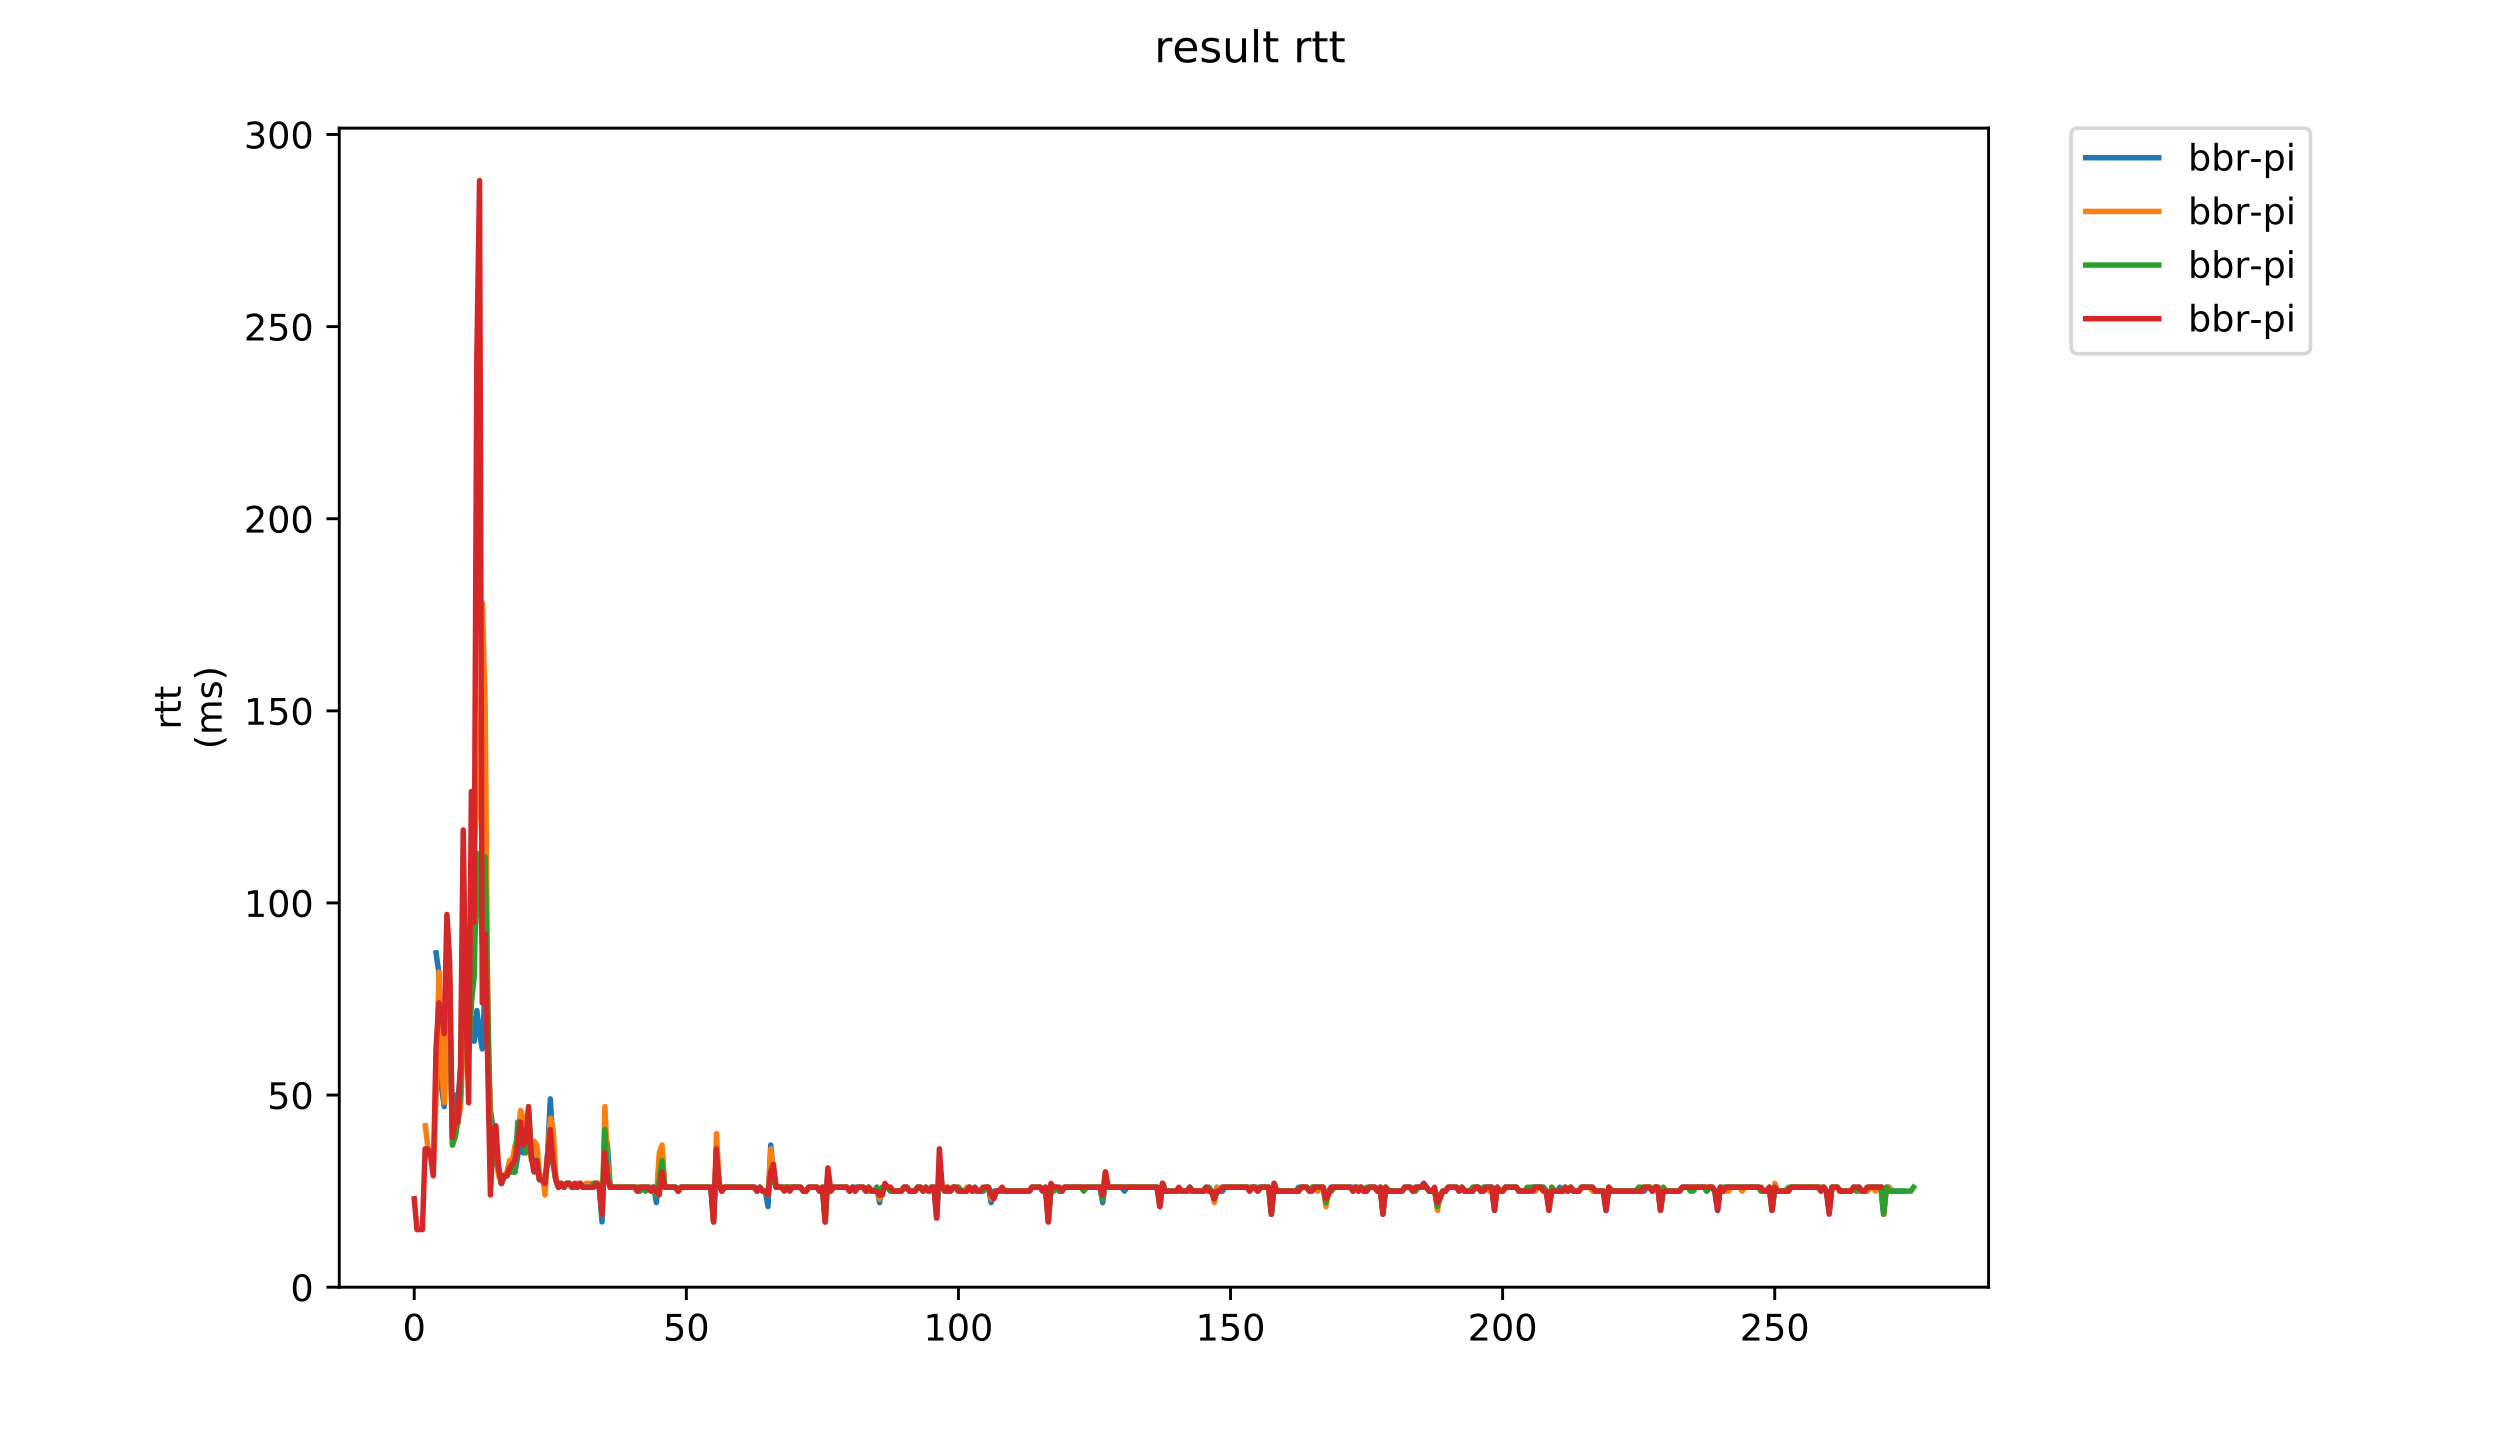 <?xml version="1.0" encoding="utf-8" standalone="no"?>
<!DOCTYPE svg PUBLIC "-//W3C//DTD SVG 1.1//EN"
  "http://www.w3.org/Graphics/SVG/1.1/DTD/svg11.dtd">
<!-- Created with matplotlib (https://matplotlib.org/) -->
<svg height="396pt" version="1.1" viewBox="0 0 684 396" width="684pt" xmlns="http://www.w3.org/2000/svg" xmlns:xlink="http://www.w3.org/1999/xlink">
 <defs>
  <style type="text/css">
*{stroke-linecap:butt;stroke-linejoin:round;}
  </style>
 </defs>
 <g id="figure_1">
  <g id="patch_1">
   <path d="M 0 396 
L 684 396 
L 684 0 
L 0 0 
z
" style="fill:#ffffff;"/>
  </g>
  <g id="axes_1">
   <g id="patch_2">
    <path d="M 92.824 352.174 
L 544.074 352.174 
L 544.074 35.062 
L 92.824 35.062 
z
" style="fill:#ffffff;"/>
   </g>
   <g id="matplotlib.axis_1">
    <g id="xtick_1">
     <g id="line2d_1">
      <defs>
       <path d="M 0 0 
L 0 3.5 
" id="m78cab6e9c9" style="stroke:#000000;stroke-width:0.8;"/>
      </defs>
      <g>
       <use style="stroke:#000000;stroke-width:0.8;" x="113.335" xlink:href="#m78cab6e9c9" y="352.174"/>
      </g>
     </g>
     <g id="text_1">
      <!-- 0 -->
      <defs>
       <path d="M 31.781 66.406 
Q 24.172 66.406 20.328 58.906 
Q 16.5 51.422 16.5 36.375 
Q 16.5 21.391 20.328 13.891 
Q 24.172 6.391 31.781 6.391 
Q 39.453 6.391 43.281 13.891 
Q 47.125 21.391 47.125 36.375 
Q 47.125 51.422 43.281 58.906 
Q 39.453 66.406 31.781 66.406 
z
M 31.781 74.219 
Q 44.047 74.219 50.516 64.516 
Q 56.984 54.828 56.984 36.375 
Q 56.984 17.969 50.516 8.266 
Q 44.047 -1.422 31.781 -1.422 
Q 19.531 -1.422 13.062 8.266 
Q 6.594 17.969 6.594 36.375 
Q 6.594 54.828 13.062 64.516 
Q 19.531 74.219 31.781 74.219 
z
" id="DejaVuSans-48"/>
      </defs>
      <g transform="translate(110.154 366.773)scale(0.1 -0.1)">
       <use xlink:href="#DejaVuSans-48"/>
      </g>
     </g>
    </g>
    <g id="xtick_2">
     <g id="line2d_2">
      <g>
       <use style="stroke:#000000;stroke-width:0.8;" x="187.781" xlink:href="#m78cab6e9c9" y="352.174"/>
      </g>
     </g>
     <g id="text_2">
      <!-- 50 -->
      <defs>
       <path d="M 10.797 72.906 
L 49.516 72.906 
L 49.516 64.594 
L 19.828 64.594 
L 19.828 46.734 
Q 21.969 47.469 24.109 47.828 
Q 26.266 48.188 28.422 48.188 
Q 40.625 48.188 47.75 41.5 
Q 54.891 34.812 54.891 23.391 
Q 54.891 11.625 47.562 5.094 
Q 40.234 -1.422 26.906 -1.422 
Q 22.312 -1.422 17.547 -0.641 
Q 12.797 0.141 7.719 1.703 
L 7.719 11.625 
Q 12.109 9.234 16.797 8.062 
Q 21.484 6.891 26.703 6.891 
Q 35.156 6.891 40.078 11.328 
Q 45.016 15.766 45.016 23.391 
Q 45.016 31 40.078 35.438 
Q 35.156 39.891 26.703 39.891 
Q 22.75 39.891 18.812 39.016 
Q 14.891 38.141 10.797 36.281 
z
" id="DejaVuSans-53"/>
      </defs>
      <g transform="translate(181.419 366.773)scale(0.1 -0.1)">
       <use xlink:href="#DejaVuSans-53"/>
       <use x="63.623" xlink:href="#DejaVuSans-48"/>
      </g>
     </g>
    </g>
    <g id="xtick_3">
     <g id="line2d_3">
      <g>
       <use style="stroke:#000000;stroke-width:0.8;" x="262.227" xlink:href="#m78cab6e9c9" y="352.174"/>
      </g>
     </g>
     <g id="text_3">
      <!-- 100 -->
      <defs>
       <path d="M 12.406 8.297 
L 28.516 8.297 
L 28.516 63.922 
L 10.984 60.406 
L 10.984 69.391 
L 28.422 72.906 
L 38.281 72.906 
L 38.281 8.297 
L 54.391 8.297 
L 54.391 0 
L 12.406 0 
z
" id="DejaVuSans-49"/>
      </defs>
      <g transform="translate(252.683 366.773)scale(0.1 -0.1)">
       <use xlink:href="#DejaVuSans-49"/>
       <use x="63.623" xlink:href="#DejaVuSans-48"/>
       <use x="127.246" xlink:href="#DejaVuSans-48"/>
      </g>
     </g>
    </g>
    <g id="xtick_4">
     <g id="line2d_4">
      <g>
       <use style="stroke:#000000;stroke-width:0.8;" x="336.672" xlink:href="#m78cab6e9c9" y="352.174"/>
      </g>
     </g>
     <g id="text_4">
      <!-- 150 -->
      <g transform="translate(327.129 366.773)scale(0.1 -0.1)">
       <use xlink:href="#DejaVuSans-49"/>
       <use x="63.623" xlink:href="#DejaVuSans-53"/>
       <use x="127.246" xlink:href="#DejaVuSans-48"/>
      </g>
     </g>
    </g>
    <g id="xtick_5">
     <g id="line2d_5">
      <g>
       <use style="stroke:#000000;stroke-width:0.8;" x="411.118" xlink:href="#m78cab6e9c9" y="352.174"/>
      </g>
     </g>
     <g id="text_5">
      <!-- 200 -->
      <defs>
       <path d="M 19.188 8.297 
L 53.609 8.297 
L 53.609 0 
L 7.328 0 
L 7.328 8.297 
Q 12.938 14.109 22.625 23.891 
Q 32.328 33.688 34.812 36.531 
Q 39.547 41.844 41.422 45.531 
Q 43.312 49.219 43.312 52.781 
Q 43.312 58.594 39.234 62.25 
Q 35.156 65.922 28.609 65.922 
Q 23.969 65.922 18.812 64.312 
Q 13.672 62.703 7.812 59.422 
L 7.812 69.391 
Q 13.766 71.781 18.938 73 
Q 24.125 74.219 28.422 74.219 
Q 39.75 74.219 46.484 68.547 
Q 53.219 62.891 53.219 53.422 
Q 53.219 48.922 51.531 44.891 
Q 49.859 40.875 45.406 35.406 
Q 44.188 33.984 37.641 27.219 
Q 31.109 20.453 19.188 8.297 
z
" id="DejaVuSans-50"/>
      </defs>
      <g transform="translate(401.574 366.773)scale(0.1 -0.1)">
       <use xlink:href="#DejaVuSans-50"/>
       <use x="63.623" xlink:href="#DejaVuSans-48"/>
       <use x="127.246" xlink:href="#DejaVuSans-48"/>
      </g>
     </g>
    </g>
    <g id="xtick_6">
     <g id="line2d_6">
      <g>
       <use style="stroke:#000000;stroke-width:0.8;" x="485.564" xlink:href="#m78cab6e9c9" y="352.174"/>
      </g>
     </g>
     <g id="text_6">
      <!-- 250 -->
      <g transform="translate(476.02 366.773)scale(0.1 -0.1)">
       <use xlink:href="#DejaVuSans-50"/>
       <use x="63.623" xlink:href="#DejaVuSans-53"/>
       <use x="127.246" xlink:href="#DejaVuSans-48"/>
      </g>
     </g>
    </g>
   </g>
   <g id="matplotlib.axis_2">
    <g id="ytick_1">
     <g id="line2d_7">
      <defs>
       <path d="M 0 0 
L -3.5 0 
" id="ma20f272c4d" style="stroke:#000000;stroke-width:0.8;"/>
      </defs>
      <g>
       <use style="stroke:#000000;stroke-width:0.8;" x="92.824" xlink:href="#ma20f272c4d" y="352.174"/>
      </g>
     </g>
     <g id="text_7">
      <!-- 0 -->
      <g transform="translate(79.461 355.973)scale(0.1 -0.1)">
       <use xlink:href="#DejaVuSans-48"/>
      </g>
     </g>
    </g>
    <g id="ytick_2">
     <g id="line2d_8">
      <g>
       <use style="stroke:#000000;stroke-width:0.8;" x="92.824" xlink:href="#ma20f272c4d" y="299.611"/>
      </g>
     </g>
     <g id="text_8">
      <!-- 50 -->
      <g transform="translate(73.099 303.411)scale(0.1 -0.1)">
       <use xlink:href="#DejaVuSans-53"/>
       <use x="63.623" xlink:href="#DejaVuSans-48"/>
      </g>
     </g>
    </g>
    <g id="ytick_3">
     <g id="line2d_9">
      <g>
       <use style="stroke:#000000;stroke-width:0.8;" x="92.824" xlink:href="#ma20f272c4d" y="247.048"/>
      </g>
     </g>
     <g id="text_9">
      <!-- 100 -->
      <g transform="translate(66.736 250.848)scale(0.1 -0.1)">
       <use xlink:href="#DejaVuSans-49"/>
       <use x="63.623" xlink:href="#DejaVuSans-48"/>
       <use x="127.246" xlink:href="#DejaVuSans-48"/>
      </g>
     </g>
    </g>
    <g id="ytick_4">
     <g id="line2d_10">
      <g>
       <use style="stroke:#000000;stroke-width:0.8;" x="92.824" xlink:href="#ma20f272c4d" y="194.486"/>
      </g>
     </g>
     <g id="text_10">
      <!-- 150 -->
      <g transform="translate(66.736 198.285)scale(0.1 -0.1)">
       <use xlink:href="#DejaVuSans-49"/>
       <use x="63.623" xlink:href="#DejaVuSans-53"/>
       <use x="127.246" xlink:href="#DejaVuSans-48"/>
      </g>
     </g>
    </g>
    <g id="ytick_5">
     <g id="line2d_11">
      <g>
       <use style="stroke:#000000;stroke-width:0.8;" x="92.824" xlink:href="#ma20f272c4d" y="141.923"/>
      </g>
     </g>
     <g id="text_11">
      <!-- 200 -->
      <g transform="translate(66.736 145.722)scale(0.1 -0.1)">
       <use xlink:href="#DejaVuSans-50"/>
       <use x="63.623" xlink:href="#DejaVuSans-48"/>
       <use x="127.246" xlink:href="#DejaVuSans-48"/>
      </g>
     </g>
    </g>
    <g id="ytick_6">
     <g id="line2d_12">
      <g>
       <use style="stroke:#000000;stroke-width:0.8;" x="92.824" xlink:href="#ma20f272c4d" y="89.36"/>
      </g>
     </g>
     <g id="text_12">
      <!-- 250 -->
      <g transform="translate(66.736 93.159)scale(0.1 -0.1)">
       <use xlink:href="#DejaVuSans-50"/>
       <use x="63.623" xlink:href="#DejaVuSans-53"/>
       <use x="127.246" xlink:href="#DejaVuSans-48"/>
      </g>
     </g>
    </g>
    <g id="ytick_7">
     <g id="line2d_13">
      <g>
       <use style="stroke:#000000;stroke-width:0.8;" x="92.824" xlink:href="#ma20f272c4d" y="36.797"/>
      </g>
     </g>
     <g id="text_13">
      <!-- 300 -->
      <defs>
       <path d="M 40.578 39.312 
Q 47.656 37.797 51.625 33 
Q 55.609 28.219 55.609 21.188 
Q 55.609 10.406 48.188 4.484 
Q 40.766 -1.422 27.094 -1.422 
Q 22.516 -1.422 17.656 -0.516 
Q 12.797 0.391 7.625 2.203 
L 7.625 11.719 
Q 11.719 9.328 16.594 8.109 
Q 21.484 6.891 26.812 6.891 
Q 36.078 6.891 40.938 10.547 
Q 45.797 14.203 45.797 21.188 
Q 45.797 27.641 41.281 31.266 
Q 36.766 34.906 28.719 34.906 
L 20.219 34.906 
L 20.219 43.016 
L 29.109 43.016 
Q 36.375 43.016 40.234 45.922 
Q 44.094 48.828 44.094 54.297 
Q 44.094 59.906 40.109 62.906 
Q 36.141 65.922 28.719 65.922 
Q 24.656 65.922 20.016 65.031 
Q 15.375 64.156 9.812 62.312 
L 9.812 71.094 
Q 15.438 72.656 20.344 73.438 
Q 25.25 74.219 29.594 74.219 
Q 40.828 74.219 47.359 69.109 
Q 53.906 64.016 53.906 55.328 
Q 53.906 49.266 50.438 45.094 
Q 46.969 40.922 40.578 39.312 
z
" id="DejaVuSans-51"/>
      </defs>
      <g transform="translate(66.736 40.596)scale(0.1 -0.1)">
       <use xlink:href="#DejaVuSans-51"/>
       <use x="63.623" xlink:href="#DejaVuSans-48"/>
       <use x="127.246" xlink:href="#DejaVuSans-48"/>
      </g>
     </g>
    </g>
    <g id="text_14">
     <!-- rtt -->
     <defs>
      <path d="M 41.109 46.297 
Q 39.594 47.172 37.812 47.578 
Q 36.031 48 33.891 48 
Q 26.266 48 22.188 43.047 
Q 18.109 38.094 18.109 28.812 
L 18.109 0 
L 9.078 0 
L 9.078 54.688 
L 18.109 54.688 
L 18.109 46.188 
Q 20.953 51.172 25.484 53.578 
Q 30.031 56 36.531 56 
Q 37.453 56 38.578 55.875 
Q 39.703 55.766 41.062 55.516 
z
" id="DejaVuSans-114"/>
      <path d="M 18.312 70.219 
L 18.312 54.688 
L 36.812 54.688 
L 36.812 47.703 
L 18.312 47.703 
L 18.312 18.016 
Q 18.312 11.328 20.141 9.422 
Q 21.969 7.516 27.594 7.516 
L 36.812 7.516 
L 36.812 0 
L 27.594 0 
Q 17.188 0 13.234 3.875 
Q 9.281 7.766 9.281 18.016 
L 9.281 47.703 
L 2.688 47.703 
L 2.688 54.688 
L 9.281 54.688 
L 9.281 70.219 
z
" id="DejaVuSans-116"/>
     </defs>
     <g transform="translate(49.459 199.594)rotate(-90)scale(0.1 -0.1)">
      <use xlink:href="#DejaVuSans-114"/>
      <use x="41.113" xlink:href="#DejaVuSans-116"/>
      <use x="80.322" xlink:href="#DejaVuSans-116"/>
     </g>
     <!-- (ms) -->
     <defs>
      <path d="M 31 75.875 
Q 24.469 64.656 21.281 53.656 
Q 18.109 42.672 18.109 31.391 
Q 18.109 20.125 21.312 9.062 
Q 24.516 -2 31 -13.188 
L 23.188 -13.188 
Q 15.875 -1.703 12.234 9.375 
Q 8.594 20.453 8.594 31.391 
Q 8.594 42.281 12.203 53.312 
Q 15.828 64.359 23.188 75.875 
z
" id="DejaVuSans-40"/>
      <path d="M 52 44.188 
Q 55.375 50.25 60.062 53.125 
Q 64.75 56 71.094 56 
Q 79.641 56 84.281 50.016 
Q 88.922 44.047 88.922 33.016 
L 88.922 0 
L 79.891 0 
L 79.891 32.719 
Q 79.891 40.578 77.094 44.375 
Q 74.312 48.188 68.609 48.188 
Q 61.625 48.188 57.562 43.547 
Q 53.516 38.922 53.516 30.906 
L 53.516 0 
L 44.484 0 
L 44.484 32.719 
Q 44.484 40.625 41.703 44.406 
Q 38.922 48.188 33.109 48.188 
Q 26.219 48.188 22.156 43.531 
Q 18.109 38.875 18.109 30.906 
L 18.109 0 
L 9.078 0 
L 9.078 54.688 
L 18.109 54.688 
L 18.109 46.188 
Q 21.188 51.219 25.484 53.609 
Q 29.781 56 35.688 56 
Q 41.656 56 45.828 52.969 
Q 50 49.953 52 44.188 
z
" id="DejaVuSans-109"/>
      <path d="M 44.281 53.078 
L 44.281 44.578 
Q 40.484 46.531 36.375 47.5 
Q 32.281 48.484 27.875 48.484 
Q 21.188 48.484 17.844 46.438 
Q 14.5 44.391 14.5 40.281 
Q 14.5 37.156 16.891 35.375 
Q 19.281 33.594 26.516 31.984 
L 29.594 31.297 
Q 39.156 29.25 43.188 25.516 
Q 47.219 21.781 47.219 15.094 
Q 47.219 7.469 41.188 3.016 
Q 35.156 -1.422 24.609 -1.422 
Q 20.219 -1.422 15.453 -0.562 
Q 10.688 0.297 5.422 2 
L 5.422 11.281 
Q 10.406 8.688 15.234 7.391 
Q 20.062 6.109 24.812 6.109 
Q 31.156 6.109 34.562 8.281 
Q 37.984 10.453 37.984 14.406 
Q 37.984 18.062 35.516 20.016 
Q 33.062 21.969 24.703 23.781 
L 21.578 24.516 
Q 13.234 26.266 9.516 29.906 
Q 5.812 33.547 5.812 39.891 
Q 5.812 47.609 11.281 51.797 
Q 16.75 56 26.812 56 
Q 31.781 56 36.172 55.266 
Q 40.578 54.547 44.281 53.078 
z
" id="DejaVuSans-115"/>
      <path d="M 8.016 75.875 
L 15.828 75.875 
Q 23.141 64.359 26.781 53.312 
Q 30.422 42.281 30.422 31.391 
Q 30.422 20.453 26.781 9.375 
Q 23.141 -1.703 15.828 -13.188 
L 8.016 -13.188 
Q 14.5 -2 17.703 9.062 
Q 20.906 20.125 20.906 31.391 
Q 20.906 42.672 17.703 53.656 
Q 14.5 64.656 8.016 75.875 
z
" id="DejaVuSans-41"/>
     </defs>
     <g transform="translate(60.657 204.995)rotate(-90)scale(0.1 -0.1)">
      <use xlink:href="#DejaVuSans-40"/>
      <use x="39.014" xlink:href="#DejaVuSans-109"/>
      <use x="136.426" xlink:href="#DejaVuSans-115"/>
      <use x="188.525" xlink:href="#DejaVuSans-41"/>
     </g>
    </g>
   </g>
   <g id="line2d_14">
    <path clip-path="url(#p5c6a8d2171)" d="M 119.304 260.715 
L 120.049 265.971 
L 120.793 297.509 
L 121.538 302.765 
L 122.282 273.33 
L 123.027 281.74 
L 123.771 308.021 
L 124.516 299.611 
L 125.26 301.714 
L 126.004 292.253 
L 127.493 283.842 
L 128.238 284.894 
L 128.982 278.586 
L 129.727 284.894 
L 130.471 276.484 
L 131.216 282.791 
L 131.96 286.996 
L 132.705 270.176 
L 134.193 303.816 
L 134.938 309.073 
L 135.682 315.38 
L 137.171 323.79 
L 137.916 321.688 
L 138.66 321.688 
L 139.405 319.585 
L 140.149 320.636 
L 140.894 320.636 
L 141.638 316.431 
L 142.383 310.124 
L 143.127 315.38 
L 143.871 315.38 
L 144.616 310.124 
L 145.36 315.38 
L 146.105 318.534 
L 146.849 319.585 
L 147.594 322.739 
L 148.338 322.739 
L 149.083 324.841 
L 149.827 315.38 
L 150.572 300.663 
L 151.316 314.329 
L 152.06 322.739 
L 152.805 324.841 
L 153.549 323.79 
L 154.294 324.841 
L 155.038 323.79 
L 155.783 323.79 
L 156.527 324.841 
L 158.016 324.841 
L 158.761 323.79 
L 159.505 324.841 
L 161.738 324.841 
L 162.483 323.79 
L 163.227 323.79 
L 163.972 324.841 
L 164.716 334.303 
L 165.461 310.124 
L 166.205 313.278 
L 166.95 324.841 
L 173.65 324.841 
L 174.394 325.893 
L 175.139 324.841 
L 178.861 324.841 
L 179.605 329.047 
L 180.35 317.483 
L 181.094 314.329 
L 181.839 324.841 
L 184.817 324.841 
L 185.561 325.893 
L 186.305 324.841 
L 194.495 324.841 
L 195.239 334.303 
L 195.983 315.38 
L 196.728 323.79 
L 197.472 325.893 
L 198.217 324.841 
L 206.406 324.841 
L 207.15 325.893 
L 207.895 324.841 
L 208.639 325.893 
L 209.384 325.893 
L 210.128 330.098 
L 210.873 313.278 
L 211.617 321.688 
L 212.361 324.841 
L 219.062 324.841 
L 219.806 325.893 
L 220.551 325.893 
L 221.295 324.841 
L 223.528 324.841 
L 224.273 325.893 
L 225.017 324.841 
L 225.762 334.303 
L 226.506 320.636 
L 227.251 325.893 
L 227.995 324.841 
L 231.717 324.841 
L 232.462 325.893 
L 233.206 324.841 
L 236.184 324.841 
L 236.929 325.893 
L 237.673 324.841 
L 238.418 325.893 
L 239.162 325.893 
L 239.906 324.841 
L 240.651 329.047 
L 241.395 324.841 
L 242.884 324.841 
L 243.629 325.893 
L 246.607 325.893 
L 247.351 324.841 
L 248.095 324.841 
L 248.84 325.893 
L 250.329 325.893 
L 251.073 324.841 
L 251.818 324.841 
L 252.562 325.893 
L 253.307 324.841 
L 254.051 325.893 
L 254.796 324.841 
L 255.54 324.841 
L 256.284 333.252 
L 257.029 320.636 
L 257.773 324.841 
L 258.518 325.893 
L 260.007 325.893 
L 260.751 324.841 
L 261.496 324.841 
L 262.24 325.893 
L 264.474 325.893 
L 265.218 324.841 
L 265.962 325.893 
L 268.94 325.893 
L 269.685 324.841 
L 270.429 324.841 
L 271.174 329.047 
L 271.918 325.893 
L 281.596 325.893 
L 282.34 324.841 
L 284.574 324.841 
L 285.318 325.893 
L 286.063 324.841 
L 286.807 334.303 
L 287.552 324.841 
L 289.041 324.841 
L 289.785 325.893 
L 290.53 325.893 
L 291.274 324.841 
L 300.952 324.841 
L 301.696 329.047 
L 302.441 323.79 
L 303.185 324.841 
L 306.908 324.841 
L 307.652 325.893 
L 308.396 324.841 
L 316.586 324.841 
L 317.33 330.098 
L 318.074 323.79 
L 318.819 325.893 
L 324.775 325.893 
L 325.519 324.841 
L 326.263 325.893 
L 329.241 325.893 
L 329.986 324.841 
L 330.73 325.893 
L 331.475 325.893 
L 332.219 327.995 
L 332.964 324.841 
L 333.708 325.893 
L 334.453 325.893 
L 335.197 324.841 
L 347.108 324.841 
L 347.853 332.2 
L 348.597 323.79 
L 349.342 325.893 
L 354.553 325.893 
L 355.297 324.841 
L 357.531 324.841 
L 358.275 325.893 
L 359.02 324.841 
L 361.997 324.841 
L 362.742 327.995 
L 363.486 325.893 
L 364.231 324.841 
L 372.42 324.841 
L 373.164 325.893 
L 373.909 325.893 
L 374.653 324.841 
L 376.142 324.841 
L 376.887 325.893 
L 377.631 324.841 
L 378.375 332.2 
L 379.12 324.841 
L 379.864 325.893 
L 383.587 325.893 
L 384.331 324.841 
L 385.82 324.841 
L 386.565 325.893 
L 387.309 324.841 
L 388.798 324.841 
L 389.542 323.79 
L 391.031 325.893 
L 392.52 325.893 
L 393.265 330.098 
L 394.009 326.944 
L 394.754 325.893 
L 395.498 325.893 
L 396.242 324.841 
L 398.476 324.841 
L 399.22 325.893 
L 399.965 324.841 
L 400.709 325.893 
L 402.943 325.893 
L 403.687 324.841 
L 404.431 324.841 
L 405.176 325.893 
L 405.92 324.841 
L 408.154 324.841 
L 408.898 331.149 
L 409.643 324.841 
L 410.387 325.893 
L 411.132 325.893 
L 411.876 324.841 
L 414.854 324.841 
L 415.598 325.893 
L 418.576 325.893 
L 419.321 324.841 
L 422.298 324.841 
L 423.043 325.893 
L 423.787 330.098 
L 424.532 325.893 
L 426.021 325.893 
L 426.765 324.841 
L 427.51 325.893 
L 428.254 324.841 
L 428.999 325.893 
L 429.743 324.841 
L 430.488 325.893 
L 431.976 325.893 
L 432.721 324.841 
L 435.699 324.841 
L 436.443 325.893 
L 438.677 325.893 
L 439.421 331.149 
L 440.165 324.841 
L 440.91 325.893 
L 449.843 325.893 
L 450.588 324.841 
L 451.332 324.841 
L 452.077 325.893 
L 452.821 324.841 
L 453.566 324.841 
L 454.31 330.098 
L 455.055 325.893 
L 459.521 325.893 
L 460.266 324.841 
L 466.221 324.841 
L 466.966 325.893 
L 467.71 324.841 
L 468.455 324.841 
L 469.199 325.893 
L 469.944 331.149 
L 470.688 324.841 
L 471.433 325.893 
L 472.177 324.841 
L 481.111 324.841 
L 481.855 325.893 
L 483.344 325.893 
L 484.088 324.841 
L 484.833 331.149 
L 485.577 324.841 
L 486.322 325.893 
L 489.3 325.893 
L 490.044 324.841 
L 498.978 324.841 
L 499.722 325.893 
L 500.466 331.149 
L 501.211 324.841 
L 502.7 324.841 
L 503.444 325.893 
L 506.422 325.893 
L 507.167 324.841 
L 508.656 324.841 
L 509.4 325.893 
L 510.889 325.893 
L 511.633 324.841 
L 514.611 324.841 
L 515.356 332.2 
L 516.1 324.841 
L 516.845 324.841 
L 517.589 325.893 
L 520.567 325.893 
L 520.567 325.893 
" style="fill:none;stroke:#1f77b4;stroke-linecap:square;stroke-width:1.5;"/>
   </g>
   <g id="line2d_15">
    <path clip-path="url(#p5c6a8d2171)" d="M 116.365 308.021 
L 117.11 314.329 
L 118.599 318.534 
L 119.343 299.611 
L 120.087 265.971 
L 120.832 292.253 
L 121.576 301.714 
L 122.321 268.074 
L 123.065 284.894 
L 123.81 313.278 
L 124.554 308.021 
L 125.299 306.97 
L 126.043 302.765 
L 126.788 282.791 
L 127.532 271.227 
L 128.277 283.842 
L 129.021 272.279 
L 129.765 232.331 
L 130.51 219.716 
L 131.254 216.562 
L 131.999 165.05 
L 132.743 193.434 
L 133.488 278.586 
L 134.232 308.021 
L 134.977 311.175 
L 135.721 317.483 
L 136.466 321.688 
L 137.21 323.79 
L 137.954 321.688 
L 138.699 320.636 
L 139.443 317.483 
L 140.188 317.483 
L 140.932 313.278 
L 141.677 311.175 
L 142.421 303.816 
L 143.166 305.919 
L 143.91 309.073 
L 144.655 303.816 
L 145.399 317.483 
L 146.144 312.226 
L 146.888 313.278 
L 147.632 321.688 
L 148.377 321.688 
L 149.121 326.944 
L 149.866 315.38 
L 150.61 305.919 
L 151.355 309.073 
L 152.099 322.739 
L 152.844 323.79 
L 153.588 323.79 
L 154.333 324.841 
L 155.077 323.79 
L 155.821 323.79 
L 156.566 324.841 
L 157.31 323.79 
L 158.799 323.79 
L 159.544 324.841 
L 160.288 323.79 
L 164.01 323.79 
L 164.755 332.2 
L 165.499 302.765 
L 166.244 318.534 
L 166.988 324.841 
L 177.411 324.841 
L 178.155 325.893 
L 178.9 324.841 
L 179.644 326.944 
L 180.389 315.38 
L 181.133 313.278 
L 181.877 324.841 
L 184.855 324.841 
L 185.6 325.893 
L 186.344 324.841 
L 194.533 324.841 
L 195.278 334.303 
L 196.022 310.124 
L 196.767 323.79 
L 197.511 325.893 
L 198.256 324.841 
L 206.445 324.841 
L 207.189 325.893 
L 207.933 324.841 
L 208.678 325.893 
L 209.422 325.893 
L 210.167 326.944 
L 210.911 314.329 
L 211.656 320.636 
L 212.4 324.841 
L 219.1 324.841 
L 219.845 325.893 
L 220.589 325.893 
L 221.334 324.841 
L 223.567 324.841 
L 224.312 325.893 
L 225.056 324.841 
L 225.8 334.303 
L 226.545 319.585 
L 227.289 325.893 
L 228.034 324.841 
L 231.756 324.841 
L 232.501 325.893 
L 233.245 324.841 
L 233.989 325.893 
L 234.734 324.841 
L 236.223 324.841 
L 236.967 325.893 
L 239.945 325.893 
L 240.69 327.995 
L 241.434 324.841 
L 243.667 324.841 
L 244.412 325.893 
L 246.645 325.893 
L 247.39 324.841 
L 248.134 324.841 
L 248.879 325.893 
L 250.368 325.893 
L 251.112 324.841 
L 251.856 324.841 
L 252.601 325.893 
L 253.345 324.841 
L 254.09 325.893 
L 254.834 325.893 
L 255.579 324.841 
L 256.323 330.098 
L 257.068 319.585 
L 257.812 324.841 
L 259.301 324.841 
L 260.045 325.893 
L 260.79 324.841 
L 262.279 324.841 
L 263.023 325.893 
L 263.768 325.893 
L 264.512 324.841 
L 265.257 324.841 
L 266.001 325.893 
L 268.979 325.893 
L 269.723 324.841 
L 270.468 324.841 
L 271.212 327.995 
L 272.701 325.893 
L 273.446 325.893 
L 274.19 324.841 
L 274.935 325.893 
L 281.635 325.893 
L 282.379 324.841 
L 284.613 324.841 
L 285.357 325.893 
L 286.101 324.841 
L 286.846 334.303 
L 287.59 324.841 
L 289.824 324.841 
L 290.568 325.893 
L 291.313 324.841 
L 300.991 324.841 
L 301.735 327.995 
L 302.48 320.636 
L 303.224 324.841 
L 316.624 324.841 
L 317.369 330.098 
L 318.113 323.79 
L 318.858 325.893 
L 330.024 325.893 
L 330.769 324.841 
L 331.513 325.893 
L 332.258 329.047 
L 333.002 324.841 
L 333.747 325.893 
L 334.491 324.841 
L 343.425 324.841 
L 344.169 325.893 
L 344.914 324.841 
L 347.147 324.841 
L 347.891 331.149 
L 348.636 323.79 
L 349.38 325.893 
L 355.336 325.893 
L 356.08 324.841 
L 357.569 324.841 
L 358.314 325.893 
L 359.058 324.841 
L 359.803 324.841 
L 360.547 325.893 
L 361.292 324.841 
L 362.036 324.841 
L 362.781 330.098 
L 363.525 325.893 
L 364.27 325.893 
L 365.014 324.841 
L 369.481 324.841 
L 370.225 325.893 
L 370.97 324.841 
L 372.459 324.841 
L 373.203 325.893 
L 373.947 325.893 
L 374.692 324.841 
L 376.181 324.841 
L 376.925 325.893 
L 377.67 325.893 
L 378.414 331.149 
L 379.159 324.841 
L 379.903 325.893 
L 383.625 325.893 
L 384.37 324.841 
L 385.859 324.841 
L 386.603 325.893 
L 387.348 324.841 
L 390.326 324.841 
L 391.07 325.893 
L 392.559 325.893 
L 393.303 331.149 
L 394.048 326.944 
L 394.792 325.893 
L 395.537 325.893 
L 396.281 324.841 
L 398.515 324.841 
L 399.259 325.893 
L 400.003 324.841 
L 400.748 325.893 
L 402.237 325.893 
L 402.981 324.841 
L 404.47 324.841 
L 405.215 325.893 
L 405.959 325.893 
L 406.704 324.841 
L 407.448 325.893 
L 408.192 325.893 
L 408.937 330.098 
L 409.681 324.841 
L 410.426 325.893 
L 411.17 325.893 
L 411.915 324.841 
L 414.893 324.841 
L 415.637 325.893 
L 418.615 325.893 
L 419.359 324.841 
L 420.104 325.893 
L 420.848 324.841 
L 421.593 324.841 
L 422.337 325.893 
L 423.082 325.893 
L 423.826 331.149 
L 424.571 324.841 
L 425.315 325.893 
L 429.037 325.893 
L 429.782 324.841 
L 430.526 325.893 
L 432.015 325.893 
L 432.76 324.841 
L 434.993 324.841 
L 435.737 325.893 
L 438.715 325.893 
L 439.46 329.047 
L 440.204 324.841 
L 440.949 325.893 
L 447.649 325.893 
L 448.393 324.841 
L 449.138 325.893 
L 449.882 324.841 
L 451.371 324.841 
L 452.115 325.893 
L 452.86 324.841 
L 453.604 324.841 
L 454.349 331.149 
L 455.093 324.841 
L 455.838 325.893 
L 459.56 325.893 
L 460.305 324.841 
L 468.494 324.841 
L 469.238 325.893 
L 469.982 330.098 
L 470.727 324.841 
L 471.471 325.893 
L 472.96 325.893 
L 473.705 324.841 
L 475.938 324.841 
L 476.683 325.893 
L 477.427 324.841 
L 481.149 324.841 
L 481.894 325.893 
L 484.127 325.893 
L 484.872 330.098 
L 485.616 323.79 
L 486.361 325.893 
L 489.338 325.893 
L 490.083 324.841 
L 499.016 324.841 
L 499.761 325.893 
L 500.505 330.098 
L 501.25 324.841 
L 502.739 324.841 
L 503.483 325.893 
L 506.461 325.893 
L 507.205 324.841 
L 507.95 325.893 
L 510.928 325.893 
L 511.672 324.841 
L 512.417 324.841 
L 513.161 325.893 
L 513.905 324.841 
L 514.65 324.841 
L 515.394 332.2 
L 516.139 324.841 
L 516.883 324.841 
L 517.628 325.893 
L 517.628 325.893 
" style="fill:none;stroke:#ff7f0e;stroke-linecap:square;stroke-width:1.5;"/>
   </g>
   <g id="line2d_16">
    <path clip-path="url(#p5c6a8d2171)" d="M 122.3 252.305 
L 123.044 268.074 
L 123.789 313.278 
L 124.533 311.175 
L 125.278 306.97 
L 126.022 299.611 
L 126.767 270.176 
L 127.511 254.407 
L 128.256 288.047 
L 129 274.381 
L 129.745 267.022 
L 130.489 233.382 
L 131.234 242.843 
L 131.978 258.612 
L 132.722 234.433 
L 134.211 315.38 
L 134.956 311.175 
L 135.7 318.534 
L 136.445 319.585 
L 137.189 323.79 
L 137.934 321.688 
L 138.678 321.688 
L 139.423 320.636 
L 140.911 320.636 
L 141.656 306.97 
L 142.4 312.226 
L 143.145 312.226 
L 143.889 315.38 
L 144.634 304.868 
L 145.378 316.431 
L 146.123 317.483 
L 146.867 317.483 
L 147.612 322.739 
L 148.356 322.739 
L 149.1 323.79 
L 149.845 317.483 
L 150.589 317.483 
L 151.334 318.534 
L 152.078 322.739 
L 152.823 324.841 
L 153.567 323.79 
L 154.312 324.841 
L 155.056 323.79 
L 155.801 323.79 
L 156.545 324.841 
L 158.034 324.841 
L 158.778 323.79 
L 159.523 324.841 
L 161.756 324.841 
L 162.501 323.79 
L 163.245 323.79 
L 163.99 324.841 
L 164.734 332.2 
L 165.479 309.073 
L 166.223 320.636 
L 166.967 324.841 
L 174.412 324.841 
L 175.156 325.893 
L 175.901 324.841 
L 176.645 325.893 
L 177.39 324.841 
L 178.134 325.893 
L 178.879 324.841 
L 179.623 326.944 
L 180.368 322.739 
L 181.112 317.483 
L 181.857 324.841 
L 184.834 324.841 
L 185.579 325.893 
L 186.323 324.841 
L 194.512 324.841 
L 195.257 333.252 
L 196.001 316.431 
L 196.746 323.79 
L 197.49 325.893 
L 198.235 324.841 
L 206.424 324.841 
L 207.168 325.893 
L 207.913 324.841 
L 208.657 325.893 
L 209.402 325.893 
L 210.146 326.944 
L 210.89 321.688 
L 211.635 322.739 
L 212.379 324.841 
L 219.079 324.841 
L 219.824 325.893 
L 220.568 325.893 
L 221.313 324.841 
L 223.546 324.841 
L 224.291 325.893 
L 225.035 324.841 
L 225.78 333.252 
L 226.524 321.688 
L 227.269 325.893 
L 228.013 324.841 
L 231.735 324.841 
L 232.48 325.893 
L 233.224 324.841 
L 233.969 325.893 
L 234.713 324.841 
L 236.202 324.841 
L 236.946 325.893 
L 237.691 324.841 
L 238.435 325.893 
L 239.18 325.893 
L 239.924 324.841 
L 240.669 326.944 
L 241.413 324.841 
L 242.902 324.841 
L 243.647 325.893 
L 246.624 325.893 
L 247.369 324.841 
L 248.113 324.841 
L 248.858 325.893 
L 250.347 325.893 
L 251.091 324.841 
L 251.836 324.841 
L 252.58 325.893 
L 253.325 324.841 
L 254.069 325.893 
L 254.813 324.841 
L 255.558 324.841 
L 256.302 330.098 
L 257.047 321.688 
L 257.791 324.841 
L 258.536 325.893 
L 259.28 324.841 
L 260.025 325.893 
L 260.769 324.841 
L 262.258 324.841 
L 263.002 325.893 
L 264.491 325.893 
L 265.236 324.841 
L 265.98 325.893 
L 266.725 324.841 
L 267.469 325.893 
L 268.958 325.893 
L 269.703 324.841 
L 270.447 324.841 
L 271.191 326.944 
L 271.936 326.944 
L 272.68 325.893 
L 281.614 325.893 
L 282.358 324.841 
L 284.592 324.841 
L 285.336 325.893 
L 286.081 324.841 
L 286.825 333.252 
L 287.57 324.841 
L 288.314 325.893 
L 289.058 324.841 
L 289.803 325.893 
L 290.547 325.893 
L 291.292 324.841 
L 295.759 324.841 
L 296.503 325.893 
L 297.248 324.841 
L 300.97 324.841 
L 301.714 327.995 
L 302.459 322.739 
L 303.203 324.841 
L 316.603 324.841 
L 317.348 329.047 
L 318.092 323.79 
L 318.837 325.893 
L 324.792 325.893 
L 325.537 324.841 
L 326.281 325.893 
L 329.259 325.893 
L 330.004 324.841 
L 330.748 324.841 
L 331.493 325.893 
L 332.237 327.995 
L 332.981 325.893 
L 333.726 325.893 
L 334.47 324.841 
L 341.17 324.841 
L 341.915 325.893 
L 342.659 324.841 
L 343.404 324.841 
L 344.148 325.893 
L 344.893 324.841 
L 347.126 324.841 
L 347.871 332.2 
L 348.615 324.841 
L 349.36 325.893 
L 355.315 325.893 
L 356.06 324.841 
L 357.549 324.841 
L 358.293 325.893 
L 359.037 324.841 
L 362.015 324.841 
L 362.76 329.047 
L 363.504 325.893 
L 364.249 325.893 
L 364.993 324.841 
L 369.46 324.841 
L 370.204 325.893 
L 370.949 324.841 
L 371.693 325.893 
L 372.438 324.841 
L 373.182 325.893 
L 373.927 324.841 
L 376.16 324.841 
L 376.904 325.893 
L 377.649 324.841 
L 378.393 331.149 
L 379.138 324.841 
L 379.882 325.893 
L 383.605 325.893 
L 384.349 324.841 
L 385.838 324.841 
L 386.582 325.893 
L 387.327 325.893 
L 388.071 324.841 
L 390.305 324.841 
L 391.049 325.893 
L 392.538 325.893 
L 393.283 330.098 
L 394.027 326.944 
L 394.771 325.893 
L 395.516 325.893 
L 396.26 324.841 
L 398.494 324.841 
L 399.238 325.893 
L 399.983 324.841 
L 400.727 325.893 
L 402.216 325.893 
L 402.96 324.841 
L 404.449 324.841 
L 405.194 325.893 
L 405.938 324.841 
L 408.172 324.841 
L 408.916 330.098 
L 409.661 324.841 
L 410.405 325.893 
L 411.149 325.893 
L 411.894 324.841 
L 414.872 324.841 
L 415.616 325.893 
L 417.105 325.893 
L 417.85 324.841 
L 422.316 324.841 
L 423.061 325.893 
L 423.805 330.098 
L 424.55 324.841 
L 425.294 325.893 
L 427.528 325.893 
L 428.272 324.841 
L 429.016 325.893 
L 429.761 324.841 
L 430.505 325.893 
L 431.994 325.893 
L 432.739 324.841 
L 435.717 324.841 
L 436.461 325.893 
L 438.694 325.893 
L 439.439 330.098 
L 440.183 324.841 
L 440.928 325.893 
L 447.628 325.893 
L 448.372 324.841 
L 451.35 324.841 
L 452.095 325.893 
L 452.839 324.841 
L 453.584 324.841 
L 454.328 331.149 
L 455.072 324.841 
L 455.817 325.893 
L 459.539 325.893 
L 460.284 324.841 
L 461.773 324.841 
L 462.517 325.893 
L 463.261 325.893 
L 464.006 324.841 
L 466.239 324.841 
L 466.984 325.893 
L 467.728 324.841 
L 468.473 324.841 
L 469.217 325.893 
L 469.962 330.098 
L 470.706 324.841 
L 481.128 324.841 
L 481.873 325.893 
L 483.362 325.893 
L 484.106 324.841 
L 484.851 331.149 
L 485.595 324.841 
L 486.34 325.893 
L 488.573 325.893 
L 489.318 324.841 
L 497.507 324.841 
L 498.251 325.893 
L 498.995 324.841 
L 499.74 325.893 
L 500.484 331.149 
L 501.229 324.841 
L 502.718 324.841 
L 503.462 325.893 
L 506.44 325.893 
L 507.184 324.841 
L 507.929 325.893 
L 508.673 324.841 
L 509.418 325.893 
L 510.162 325.893 
L 510.907 324.841 
L 514.629 324.841 
L 515.374 332.2 
L 516.118 324.841 
L 516.862 325.893 
L 522.818 325.893 
L 523.563 324.841 
L 523.563 324.841 
" style="fill:none;stroke:#2ca02c;stroke-linecap:square;stroke-width:1.5;"/>
   </g>
   <g id="line2d_17">
    <path clip-path="url(#p5c6a8d2171)" d="M 113.335 327.995 
L 114.08 336.405 
L 115.569 336.405 
L 116.313 314.329 
L 117.058 314.329 
L 117.802 316.431 
L 118.546 321.688 
L 119.291 286.996 
L 120.035 274.381 
L 120.78 276.484 
L 121.524 282.791 
L 122.269 250.202 
L 123.013 262.817 
L 123.758 311.175 
L 124.502 306.97 
L 125.247 306.97 
L 125.991 292.253 
L 126.736 227.075 
L 127.48 276.484 
L 128.224 301.714 
L 128.969 216.562 
L 129.713 252.305 
L 130.458 97.77 
L 131.202 49.412 
L 131.947 274.381 
L 132.691 255.459 
L 134.18 326.944 
L 134.925 309.073 
L 135.669 308.021 
L 136.413 319.585 
L 137.158 323.79 
L 137.902 321.688 
L 138.647 321.688 
L 139.391 319.585 
L 140.88 317.483 
L 141.625 313.278 
L 142.369 306.97 
L 143.114 313.278 
L 143.858 312.226 
L 144.602 302.765 
L 145.347 316.431 
L 146.091 320.636 
L 146.836 317.483 
L 147.58 322.739 
L 148.325 322.739 
L 149.069 323.79 
L 150.558 309.073 
L 151.303 317.483 
L 152.047 322.739 
L 152.792 324.841 
L 153.536 323.79 
L 154.28 324.841 
L 155.025 323.79 
L 155.769 323.79 
L 156.514 324.841 
L 157.258 323.79 
L 158.003 324.841 
L 158.747 323.79 
L 159.492 324.841 
L 162.469 324.841 
L 163.214 323.79 
L 163.958 324.841 
L 164.703 332.2 
L 165.447 315.38 
L 166.192 322.739 
L 166.936 324.841 
L 173.636 324.841 
L 174.381 325.893 
L 175.125 324.841 
L 177.359 324.841 
L 178.103 325.893 
L 178.848 324.841 
L 180.336 326.944 
L 181.081 320.636 
L 181.825 324.841 
L 184.803 324.841 
L 185.548 325.893 
L 186.292 324.841 
L 194.481 324.841 
L 195.226 334.303 
L 195.97 314.329 
L 196.714 323.79 
L 197.459 325.893 
L 198.203 324.841 
L 206.392 324.841 
L 207.137 325.893 
L 207.881 324.841 
L 208.626 325.893 
L 209.37 325.893 
L 210.115 326.944 
L 210.859 320.636 
L 211.604 318.534 
L 212.348 324.841 
L 213.837 324.841 
L 214.581 325.893 
L 215.326 324.841 
L 216.07 325.893 
L 216.815 324.841 
L 219.048 324.841 
L 219.793 325.893 
L 220.537 325.893 
L 221.282 324.841 
L 223.515 324.841 
L 224.259 325.893 
L 225.004 324.841 
L 225.748 334.303 
L 226.493 319.585 
L 227.237 325.893 
L 227.982 324.841 
L 231.704 324.841 
L 232.448 325.893 
L 233.193 324.841 
L 233.937 325.893 
L 234.682 324.841 
L 236.171 324.841 
L 236.915 325.893 
L 237.66 324.841 
L 238.404 325.893 
L 239.893 325.893 
L 240.637 326.944 
L 241.382 326.944 
L 242.126 323.79 
L 242.871 324.841 
L 243.615 324.841 
L 244.36 325.893 
L 246.593 325.893 
L 247.338 324.841 
L 248.082 324.841 
L 248.827 325.893 
L 250.315 325.893 
L 251.06 324.841 
L 251.804 324.841 
L 252.549 325.893 
L 253.293 324.841 
L 254.038 325.893 
L 254.782 324.841 
L 255.527 324.841 
L 256.271 333.252 
L 257.016 314.329 
L 257.76 324.841 
L 258.504 325.893 
L 259.249 324.841 
L 259.993 325.893 
L 260.738 324.841 
L 261.482 324.841 
L 262.227 325.893 
L 264.46 325.893 
L 265.205 324.841 
L 265.949 325.893 
L 266.693 324.841 
L 267.438 325.893 
L 268.182 325.893 
L 268.927 324.841 
L 270.416 324.841 
L 271.16 326.944 
L 271.905 327.995 
L 272.649 325.893 
L 273.394 325.893 
L 274.138 324.841 
L 274.883 325.893 
L 281.583 325.893 
L 282.327 324.841 
L 284.56 324.841 
L 285.305 325.893 
L 286.049 324.841 
L 286.794 334.303 
L 287.538 323.79 
L 288.283 324.841 
L 289.772 324.841 
L 290.516 325.893 
L 291.261 324.841 
L 300.939 324.841 
L 301.683 326.944 
L 302.427 320.636 
L 303.172 324.841 
L 316.572 324.841 
L 317.317 330.098 
L 318.061 323.79 
L 318.806 325.893 
L 321.783 325.893 
L 322.528 324.841 
L 323.272 325.893 
L 324.761 325.893 
L 325.506 324.841 
L 326.25 325.893 
L 329.228 325.893 
L 329.972 324.841 
L 330.717 325.893 
L 331.461 325.893 
L 332.206 327.995 
L 332.95 325.893 
L 333.695 325.893 
L 334.439 324.841 
L 341.139 324.841 
L 341.884 325.893 
L 342.628 324.841 
L 343.373 324.841 
L 344.117 325.893 
L 344.862 324.841 
L 347.095 324.841 
L 347.839 332.2 
L 348.584 323.79 
L 349.328 325.893 
L 355.284 325.893 
L 356.028 324.841 
L 357.517 324.841 
L 358.262 325.893 
L 359.006 325.893 
L 359.751 324.841 
L 361.984 324.841 
L 362.728 327.995 
L 363.473 326.944 
L 364.217 324.841 
L 369.429 324.841 
L 370.173 325.893 
L 370.918 324.841 
L 371.662 325.893 
L 372.406 324.841 
L 373.151 325.893 
L 373.895 325.893 
L 374.64 324.841 
L 376.129 324.841 
L 376.873 325.893 
L 377.618 324.841 
L 378.362 332.2 
L 379.107 324.841 
L 379.851 325.893 
L 383.573 325.893 
L 384.318 324.841 
L 385.807 324.841 
L 386.551 325.893 
L 387.296 324.841 
L 388.784 324.841 
L 389.529 323.79 
L 391.018 325.893 
L 391.762 325.893 
L 392.507 324.841 
L 393.251 329.047 
L 393.996 327.995 
L 394.74 325.893 
L 395.485 325.893 
L 396.229 324.841 
L 398.462 324.841 
L 399.207 325.893 
L 399.951 324.841 
L 400.696 325.893 
L 402.929 325.893 
L 403.674 324.841 
L 404.418 324.841 
L 405.163 325.893 
L 405.907 325.893 
L 406.651 324.841 
L 408.14 324.841 
L 408.885 331.149 
L 409.629 324.841 
L 410.374 325.893 
L 411.118 325.893 
L 411.863 324.841 
L 414.841 324.841 
L 415.585 325.893 
L 419.307 325.893 
L 420.052 324.841 
L 421.541 324.841 
L 422.285 325.893 
L 423.03 325.893 
L 423.774 331.149 
L 424.518 325.893 
L 427.496 325.893 
L 428.241 324.841 
L 428.985 325.893 
L 429.73 324.841 
L 430.474 325.893 
L 431.963 325.893 
L 432.707 324.841 
L 435.685 324.841 
L 436.43 325.893 
L 438.663 325.893 
L 439.408 331.149 
L 440.152 324.841 
L 440.897 325.893 
L 449.086 325.893 
L 449.83 324.841 
L 451.319 324.841 
L 452.063 325.893 
L 452.808 324.841 
L 453.552 324.841 
L 454.297 331.149 
L 455.041 325.893 
L 459.508 325.893 
L 460.252 324.841 
L 468.441 324.841 
L 469.186 325.893 
L 469.93 331.149 
L 470.675 324.841 
L 471.419 325.893 
L 472.164 324.841 
L 481.842 324.841 
L 482.586 325.893 
L 483.331 325.893 
L 484.075 324.841 
L 484.819 331.149 
L 485.564 324.841 
L 486.308 325.893 
L 489.286 325.893 
L 490.031 324.841 
L 497.475 324.841 
L 498.22 325.893 
L 498.964 324.841 
L 499.709 325.893 
L 500.453 332.2 
L 501.198 324.841 
L 502.686 324.841 
L 503.431 325.893 
L 506.409 325.893 
L 507.153 324.841 
L 508.642 324.841 
L 509.387 325.893 
L 510.131 325.893 
L 510.875 324.841 
L 514.598 324.841 
L 514.598 324.841 
" style="fill:none;stroke:#d62728;stroke-linecap:square;stroke-width:1.5;"/>
   </g>
   <g id="patch_3">
    <path d="M 92.824 352.174 
L 92.824 35.062 
" style="fill:none;stroke:#000000;stroke-linecap:square;stroke-linejoin:miter;stroke-width:0.8;"/>
   </g>
   <g id="patch_4">
    <path d="M 544.074 352.174 
L 544.074 35.062 
" style="fill:none;stroke:#000000;stroke-linecap:square;stroke-linejoin:miter;stroke-width:0.8;"/>
   </g>
   <g id="patch_5">
    <path d="M 92.824 352.174 
L 544.074 352.174 
" style="fill:none;stroke:#000000;stroke-linecap:square;stroke-linejoin:miter;stroke-width:0.8;"/>
   </g>
   <g id="patch_6">
    <path d="M 92.824 35.062 
L 544.074 35.062 
" style="fill:none;stroke:#000000;stroke-linecap:square;stroke-linejoin:miter;stroke-width:0.8;"/>
   </g>
   <g id="legend_1">
    <g id="patch_7">
     <path d="M 568.636 96.775 
L 630.169 96.775 
Q 632.169 96.775 632.169 94.775 
L 632.169 37.062 
Q 632.169 35.062 630.169 35.062 
L 568.636 35.062 
Q 566.636 35.062 566.636 37.062 
L 566.636 94.775 
Q 566.636 96.775 568.636 96.775 
z
" style="fill:#ffffff;opacity:0.8;stroke:#cccccc;stroke-linejoin:miter;"/>
    </g>
    <g id="line2d_18">
     <path d="M 570.636 43.161 
L 590.636 43.161 
" style="fill:none;stroke:#1f77b4;stroke-linecap:square;stroke-width:1.5;"/>
    </g>
    <g id="line2d_19"/>
    <g id="text_15">
     <!-- bbr-pi -->
     <defs>
      <path d="M 48.688 27.297 
Q 48.688 37.203 44.609 42.844 
Q 40.531 48.484 33.406 48.484 
Q 26.266 48.484 22.188 42.844 
Q 18.109 37.203 18.109 27.297 
Q 18.109 17.391 22.188 11.75 
Q 26.266 6.109 33.406 6.109 
Q 40.531 6.109 44.609 11.75 
Q 48.688 17.391 48.688 27.297 
z
M 18.109 46.391 
Q 20.953 51.266 25.266 53.625 
Q 29.594 56 35.594 56 
Q 45.562 56 51.781 48.094 
Q 58.016 40.188 58.016 27.297 
Q 58.016 14.406 51.781 6.484 
Q 45.562 -1.422 35.594 -1.422 
Q 29.594 -1.422 25.266 0.953 
Q 20.953 3.328 18.109 8.203 
L 18.109 0 
L 9.078 0 
L 9.078 75.984 
L 18.109 75.984 
z
" id="DejaVuSans-98"/>
      <path d="M 4.891 31.391 
L 31.203 31.391 
L 31.203 23.391 
L 4.891 23.391 
z
" id="DejaVuSans-45"/>
      <path d="M 18.109 8.203 
L 18.109 -20.797 
L 9.078 -20.797 
L 9.078 54.688 
L 18.109 54.688 
L 18.109 46.391 
Q 20.953 51.266 25.266 53.625 
Q 29.594 56 35.594 56 
Q 45.562 56 51.781 48.094 
Q 58.016 40.188 58.016 27.297 
Q 58.016 14.406 51.781 6.484 
Q 45.562 -1.422 35.594 -1.422 
Q 29.594 -1.422 25.266 0.953 
Q 20.953 3.328 18.109 8.203 
z
M 48.688 27.297 
Q 48.688 37.203 44.609 42.844 
Q 40.531 48.484 33.406 48.484 
Q 26.266 48.484 22.188 42.844 
Q 18.109 37.203 18.109 27.297 
Q 18.109 17.391 22.188 11.75 
Q 26.266 6.109 33.406 6.109 
Q 40.531 6.109 44.609 11.75 
Q 48.688 17.391 48.688 27.297 
z
" id="DejaVuSans-112"/>
      <path d="M 9.422 54.688 
L 18.406 54.688 
L 18.406 0 
L 9.422 0 
z
M 9.422 75.984 
L 18.406 75.984 
L 18.406 64.594 
L 9.422 64.594 
z
" id="DejaVuSans-105"/>
     </defs>
     <g transform="translate(598.636 46.661)scale(0.1 -0.1)">
      <use xlink:href="#DejaVuSans-98"/>
      <use x="63.477" xlink:href="#DejaVuSans-98"/>
      <use x="126.953" xlink:href="#DejaVuSans-114"/>
      <use x="167.973" xlink:href="#DejaVuSans-45"/>
      <use x="204.057" xlink:href="#DejaVuSans-112"/>
      <use x="267.533" xlink:href="#DejaVuSans-105"/>
     </g>
    </g>
    <g id="line2d_20">
     <path d="M 570.636 57.839 
L 590.636 57.839 
" style="fill:none;stroke:#ff7f0e;stroke-linecap:square;stroke-width:1.5;"/>
    </g>
    <g id="line2d_21"/>
    <g id="text_16">
     <!-- bbr-pi -->
     <g transform="translate(598.636 61.339)scale(0.1 -0.1)">
      <use xlink:href="#DejaVuSans-98"/>
      <use x="63.477" xlink:href="#DejaVuSans-98"/>
      <use x="126.953" xlink:href="#DejaVuSans-114"/>
      <use x="167.973" xlink:href="#DejaVuSans-45"/>
      <use x="204.057" xlink:href="#DejaVuSans-112"/>
      <use x="267.533" xlink:href="#DejaVuSans-105"/>
     </g>
    </g>
    <g id="line2d_22">
     <path d="M 570.636 72.517 
L 590.636 72.517 
" style="fill:none;stroke:#2ca02c;stroke-linecap:square;stroke-width:1.5;"/>
    </g>
    <g id="line2d_23"/>
    <g id="text_17">
     <!-- bbr-pi -->
     <g transform="translate(598.636 76.017)scale(0.1 -0.1)">
      <use xlink:href="#DejaVuSans-98"/>
      <use x="63.477" xlink:href="#DejaVuSans-98"/>
      <use x="126.953" xlink:href="#DejaVuSans-114"/>
      <use x="167.973" xlink:href="#DejaVuSans-45"/>
      <use x="204.057" xlink:href="#DejaVuSans-112"/>
      <use x="267.533" xlink:href="#DejaVuSans-105"/>
     </g>
    </g>
    <g id="line2d_24">
     <path d="M 570.636 87.195 
L 590.636 87.195 
" style="fill:none;stroke:#d62728;stroke-linecap:square;stroke-width:1.5;"/>
    </g>
    <g id="line2d_25"/>
    <g id="text_18">
     <!-- bbr-pi -->
     <g transform="translate(598.636 90.695)scale(0.1 -0.1)">
      <use xlink:href="#DejaVuSans-98"/>
      <use x="63.477" xlink:href="#DejaVuSans-98"/>
      <use x="126.953" xlink:href="#DejaVuSans-114"/>
      <use x="167.973" xlink:href="#DejaVuSans-45"/>
      <use x="204.057" xlink:href="#DejaVuSans-112"/>
      <use x="267.533" xlink:href="#DejaVuSans-105"/>
     </g>
    </g>
   </g>
  </g>
  <g id="text_19">
   <!-- result rtt -->
   <defs>
    <path d="M 56.203 29.594 
L 56.203 25.203 
L 14.891 25.203 
Q 15.484 15.922 20.484 11.062 
Q 25.484 6.203 34.422 6.203 
Q 39.594 6.203 44.453 7.469 
Q 49.312 8.734 54.109 11.281 
L 54.109 2.781 
Q 49.266 0.734 44.188 -0.344 
Q 39.109 -1.422 33.891 -1.422 
Q 20.797 -1.422 13.156 6.188 
Q 5.516 13.812 5.516 26.812 
Q 5.516 40.234 12.766 48.109 
Q 20.016 56 32.328 56 
Q 43.359 56 49.781 48.891 
Q 56.203 41.797 56.203 29.594 
z
M 47.219 32.234 
Q 47.125 39.594 43.094 43.984 
Q 39.062 48.391 32.422 48.391 
Q 24.906 48.391 20.391 44.141 
Q 15.875 39.891 15.188 32.172 
z
" id="DejaVuSans-101"/>
    <path d="M 8.5 21.578 
L 8.5 54.688 
L 17.484 54.688 
L 17.484 21.922 
Q 17.484 14.156 20.5 10.266 
Q 23.531 6.391 29.594 6.391 
Q 36.859 6.391 41.078 11.031 
Q 45.312 15.672 45.312 23.688 
L 45.312 54.688 
L 54.297 54.688 
L 54.297 0 
L 45.312 0 
L 45.312 8.406 
Q 42.047 3.422 37.719 1 
Q 33.406 -1.422 27.688 -1.422 
Q 18.266 -1.422 13.375 4.438 
Q 8.5 10.297 8.5 21.578 
z
M 31.109 56 
z
" id="DejaVuSans-117"/>
    <path d="M 9.422 75.984 
L 18.406 75.984 
L 18.406 0 
L 9.422 0 
z
" id="DejaVuSans-108"/>
    <path id="DejaVuSans-32"/>
   </defs>
   <g transform="translate(315.818 17.038)scale(0.12 -0.12)">
    <use xlink:href="#DejaVuSans-114"/>
    <use x="41.082" xlink:href="#DejaVuSans-101"/>
    <use x="102.605" xlink:href="#DejaVuSans-115"/>
    <use x="154.705" xlink:href="#DejaVuSans-117"/>
    <use x="218.084" xlink:href="#DejaVuSans-108"/>
    <use x="245.867" xlink:href="#DejaVuSans-116"/>
    <use x="285.076" xlink:href="#DejaVuSans-32"/>
    <use x="316.863" xlink:href="#DejaVuSans-114"/>
    <use x="357.977" xlink:href="#DejaVuSans-116"/>
    <use x="397.186" xlink:href="#DejaVuSans-116"/>
   </g>
  </g>
 </g>
 <defs>
  <clipPath id="p5c6a8d2171">
   <rect height="317.112" width="451.25" x="92.824" y="35.062"/>
  </clipPath>
 </defs>
</svg>
